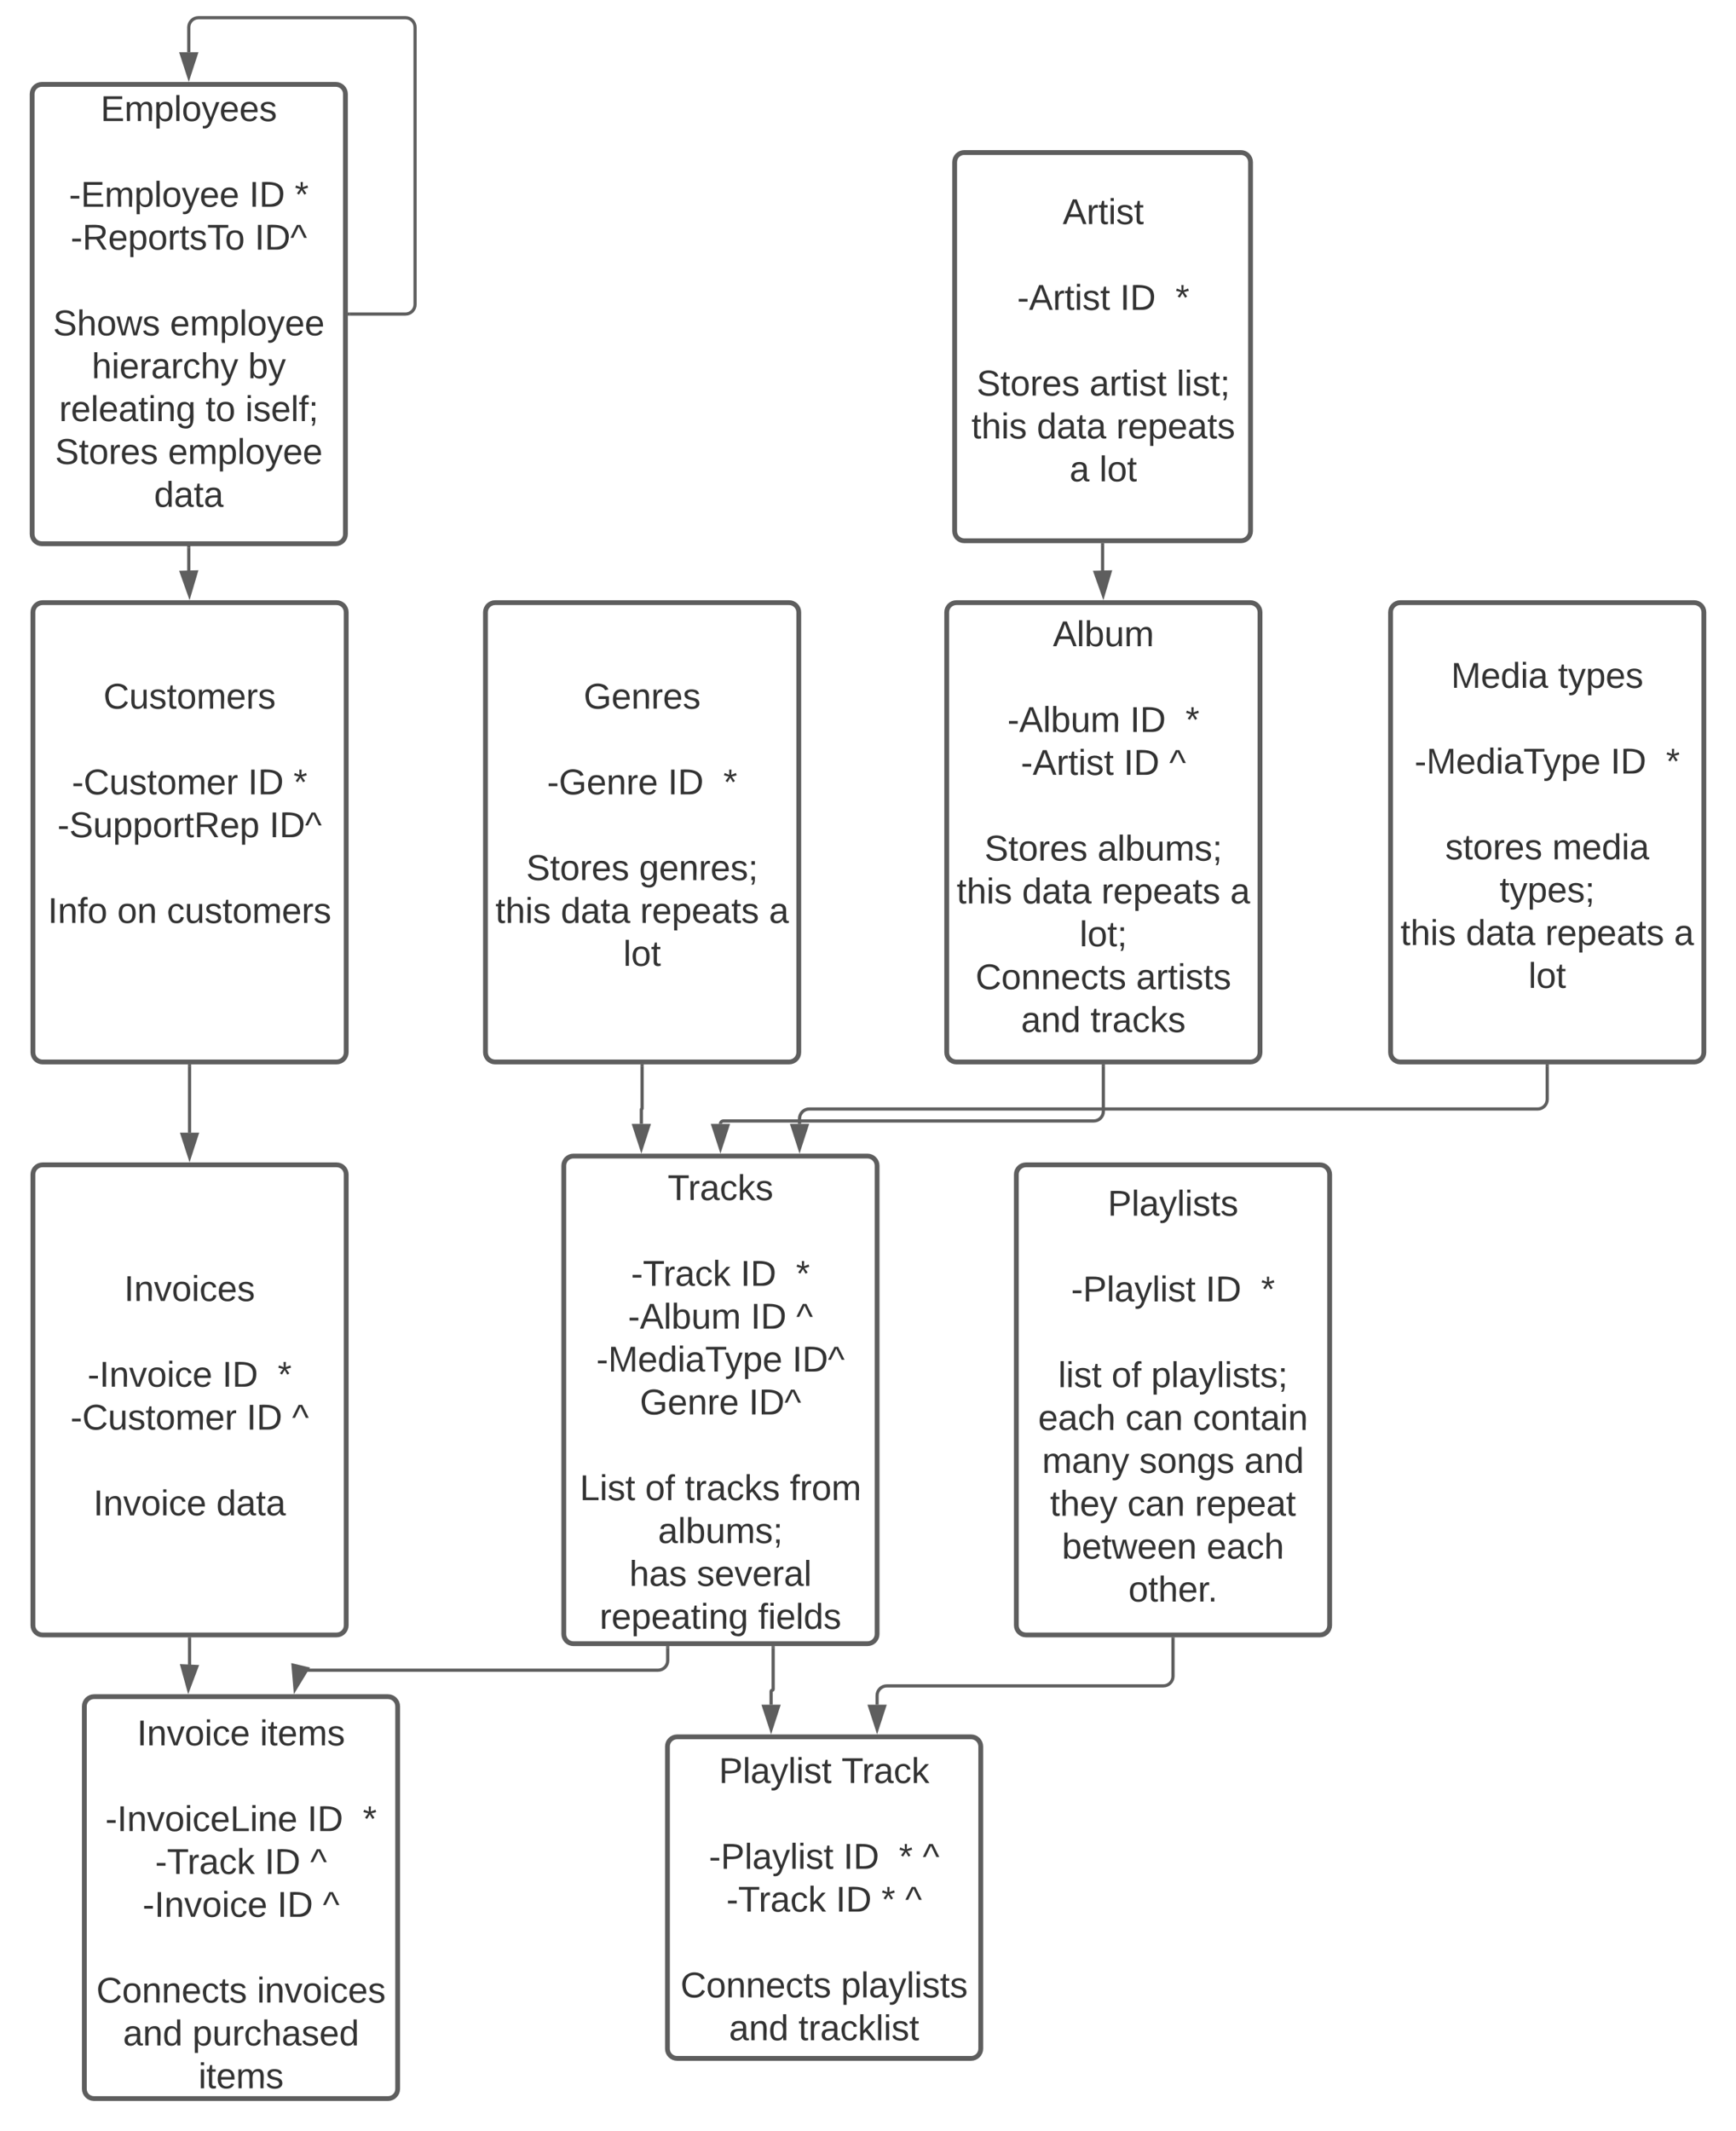 <svg xmlns="http://www.w3.org/2000/svg" xmlns:xlink="http://www.w3.org/1999/xlink" xmlns:lucid="lucid" width="1080.48" height="1325.37"><g transform="translate(-280 -5.132)" lucid:page-tab-id="0_0"><path d="M0 0h1870.87v1322.83H0z" fill="#fff"/><path d="M874.17 106c0-3.3 2.68-6 6-6h172.16c3.32 0 6 2.7 6 6v229.5c0 3.3-2.68 6-6 6H880.17c-3.32 0-6-2.7-6-6z" stroke="#5e5e5e" stroke-width="3" fill="#fff"/><use xlink:href="#a" transform="matrix(1,0,0,1,879.167,105) translate(62.253 39.528)"/><use xlink:href="#b" transform="matrix(1,0,0,1,879.167,105) translate(87.5 66.194)"/><use xlink:href="#c" transform="matrix(1,0,0,1,879.167,105) translate(33.92 92.861)"/><use xlink:href="#d" transform="matrix(1,0,0,1,879.167,105) translate(97.932 92.861)"/><use xlink:href="#e" transform="matrix(1,0,0,1,879.167,105) translate(132.438 92.861)"/><use xlink:href="#b" transform="matrix(1,0,0,1,879.167,105) translate(87.5 119.528)"/><use xlink:href="#f" transform="matrix(1,0,0,1,879.167,105) translate(8.642 146.194)"/><use xlink:href="#g" transform="matrix(1,0,0,1,879.167,105) translate(78.951 146.194)"/><use xlink:href="#h" transform="matrix(1,0,0,1,879.167,105) translate(133.148 146.194)"/><use xlink:href="#i" transform="matrix(1,0,0,1,879.167,105) translate(5.463 172.861)"/><use xlink:href="#j" transform="matrix(1,0,0,1,879.167,105) translate(46.142 172.861)"/><use xlink:href="#k" transform="matrix(1,0,0,1,879.167,105) translate(95.525 172.861)"/><use xlink:href="#l" transform="matrix(1,0,0,1,879.167,105) translate(66.543 199.528)"/><use xlink:href="#m" transform="matrix(1,0,0,1,879.167,105) translate(85.062 199.528)"/><path d="M869.23 386c0-3.3 2.7-6 6-6h183c3.32 0 6 2.7 6 6v273.7c0 3.32-2.68 6-6 6h-183c-3.3 0-6-2.68-6-6z" stroke="#5e5e5e" stroke-width="3" fill="#fff"/><use xlink:href="#n" transform="matrix(1,0,0,1,874.232,385) translate(61.08 22.09)"/><use xlink:href="#b" transform="matrix(1,0,0,1,874.232,385) translate(92.5 48.757)"/><use xlink:href="#o" transform="matrix(1,0,0,1,874.232,385) translate(32.747 75.424)"/><use xlink:href="#d" transform="matrix(1,0,0,1,874.232,385) translate(109.105 75.424)"/><use xlink:href="#e" transform="matrix(1,0,0,1,874.232,385) translate(143.611 75.424)"/><use xlink:href="#c" transform="matrix(1,0,0,1,874.232,385) translate(41.142 102.09)"/><use xlink:href="#p" transform="matrix(1,0,0,1,874.232,385) translate(105.154 102.09)"/><use xlink:href="#q" transform="matrix(1,0,0,1,874.232,385) translate(133.488 102.09)"/><use xlink:href="#b" transform="matrix(1,0,0,1,874.232,385) translate(92.5 128.757)"/><use xlink:href="#f" transform="matrix(1,0,0,1,874.232,385) translate(18.519 155.424)"/><use xlink:href="#r" transform="matrix(1,0,0,1,874.232,385) translate(88.827 155.424)"/><use xlink:href="#i" transform="matrix(1,0,0,1,874.232,385) translate(1.204 182.09)"/><use xlink:href="#j" transform="matrix(1,0,0,1,874.232,385) translate(41.883 182.09)"/><use xlink:href="#s" transform="matrix(1,0,0,1,874.232,385) translate(91.265 182.09)"/><use xlink:href="#t" transform="matrix(1,0,0,1,874.232,385) translate(171.451 182.09)"/><use xlink:href="#u" transform="matrix(1,0,0,1,874.232,385) translate(77.716 208.757)"/><use xlink:href="#v" transform="matrix(1,0,0,1,874.232,385) translate(12.963 235.424)"/><use xlink:href="#w" transform="matrix(1,0,0,1,874.232,385) translate(112.901 235.424)"/><use xlink:href="#x" transform="matrix(1,0,0,1,874.232,385) translate(41.296 262.09)"/><use xlink:href="#y" transform="matrix(1,0,0,1,874.232,385) translate(84.506 262.09)"/><path d="M966.25 344v16.48" stroke="#5e5e5e" stroke-width="2" fill="none"/><path d="M967.25 344.03h-2V343h2" fill="#5e5e5e"/><path d="M966.65 375.27l-5.02-14.14 9.27-.25z" stroke="#5e5e5e" stroke-width="2" fill="#5e5e5e"/><path d="M630.9 730.23c0-3.32 2.7-6 6-6h183c3.3 0 6 2.68 6 6v291.33c0 3.3-2.7 6-6 6h-183c-3.3 0-6-2.7-6-6z" stroke="#5e5e5e" stroke-width="3" fill="#fff"/><use xlink:href="#z" transform="matrix(1,0,0,1,635.899,729.227) translate(59.63 22.372)"/><use xlink:href="#b" transform="matrix(1,0,0,1,635.899,729.227) translate(92.5 49.038)"/><use xlink:href="#A" transform="matrix(1,0,0,1,635.899,729.227) translate(36.852 75.705)"/><use xlink:href="#d" transform="matrix(1,0,0,1,635.899,729.227) translate(105 75.705)"/><use xlink:href="#e" transform="matrix(1,0,0,1,635.899,729.227) translate(139.506 75.705)"/><use xlink:href="#o" transform="matrix(1,0,0,1,635.899,729.227) translate(34.969 102.372)"/><use xlink:href="#p" transform="matrix(1,0,0,1,635.899,729.227) translate(111.327 102.372)"/><use xlink:href="#q" transform="matrix(1,0,0,1,635.899,729.227) translate(139.66 102.372)"/><use xlink:href="#B" transform="matrix(1,0,0,1,635.899,729.227) translate(15.247 129.038)"/><use xlink:href="#C" transform="matrix(1,0,0,1,635.899,729.227) translate(137.222 129.038)"/><use xlink:href="#D" transform="matrix(1,0,0,1,635.899,729.227) translate(42.315 155.705)"/><use xlink:href="#C" transform="matrix(1,0,0,1,635.899,729.227) translate(110.154 155.705)"/><use xlink:href="#b" transform="matrix(1,0,0,1,635.899,729.227) translate(92.5 182.372)"/><use xlink:href="#E" transform="matrix(1,0,0,1,635.899,729.227) translate(4.969 209.038)"/><use xlink:href="#F" transform="matrix(1,0,0,1,635.899,729.227) translate(45.648 209.038)"/><use xlink:href="#G" transform="matrix(1,0,0,1,635.899,729.227) translate(70.34 209.038)"/><use xlink:href="#H" transform="matrix(1,0,0,1,635.899,729.227) translate(135.71 209.038)"/><use xlink:href="#r" transform="matrix(1,0,0,1,635.899,729.227) translate(53.673 235.705)"/><use xlink:href="#I" transform="matrix(1,0,0,1,635.899,729.227) translate(35.772 262.372)"/><use xlink:href="#J" transform="matrix(1,0,0,1,635.899,729.227) translate(77.747 262.372)"/><use xlink:href="#K" transform="matrix(1,0,0,1,635.899,729.227) translate(17.315 289.038)"/><use xlink:href="#L" transform="matrix(1,0,0,1,635.899,729.227) translate(115.957 289.038)"/><path d="M1145.48 386c0-3.3 2.7-6 6-6h183c3.32 0 6 2.7 6 6v273.7c0 3.32-2.68 6-6 6h-183c-3.3 0-6-2.68-6-6z" stroke="#5e5e5e" stroke-width="3" fill="#fff"/><g><use xlink:href="#M" transform="matrix(1,0,0,1,1150.482,385) translate(32.685 47.965)"/><use xlink:href="#N" transform="matrix(1,0,0,1,1150.482,385) translate(99.228 47.965)"/><use xlink:href="#b" transform="matrix(1,0,0,1,1150.482,385) translate(92.5 74.632)"/><use xlink:href="#B" transform="matrix(1,0,0,1,1150.482,385) translate(9.938 101.299)"/><use xlink:href="#d" transform="matrix(1,0,0,1,1150.482,385) translate(131.914 101.299)"/><use xlink:href="#e" transform="matrix(1,0,0,1,1150.482,385) translate(166.42 101.299)"/><use xlink:href="#b" transform="matrix(1,0,0,1,1150.482,385) translate(92.5 127.965)"/><use xlink:href="#O" transform="matrix(1,0,0,1,1150.482,385) translate(29.012 154.632)"/><use xlink:href="#P" transform="matrix(1,0,0,1,1150.482,385) translate(95.617 154.632)"/><use xlink:href="#Q" transform="matrix(1,0,0,1,1150.482,385) translate(62.87 181.299)"/><use xlink:href="#i" transform="matrix(1,0,0,1,1150.482,385) translate(1.204 207.965)"/><use xlink:href="#j" transform="matrix(1,0,0,1,1150.482,385) translate(41.883 207.965)"/><use xlink:href="#s" transform="matrix(1,0,0,1,1150.482,385) translate(91.265 207.965)"/><use xlink:href="#t" transform="matrix(1,0,0,1,1150.482,385) translate(171.451 207.965)"/><use xlink:href="#m" transform="matrix(1,0,0,1,1150.482,385) translate(80.802 234.632)"/></g><path d="M1242.98 668.2v20.76c0 3.32-2.68 6-6 6H783.63c-3.3 0-6 2.7-6 6v3.26" stroke="#5e5e5e" stroke-width="2" fill="none"/><path d="M1243.98 668.23h-2v-1.03h2" fill="#5e5e5e"/><path d="M777.63 719.5L773 705.2h9.27z" stroke="#5e5e5e" stroke-width="2" fill="#5e5e5e"/><path d="M966.73 668.2v28.2c0 3.3-2.68 6-6 6h-230.5c-1 0-1.83.82-1.83 1.82" stroke="#5e5e5e" stroke-width="2" fill="none"/><path d="M967.73 668.23h-2v-1.03h2" fill="#5e5e5e"/><path d="M728.4 719.5l-4.64-14.28h9.27z" stroke="#5e5e5e" stroke-width="2" fill="#5e5e5e"/><path d="M582.15 386c0-3.3 2.7-6 6-6h183c3.3 0 6 2.7 6 6v273.7c0 3.32-2.7 6-6 6h-183c-3.3 0-6-2.68-6-6z" stroke="#5e5e5e" stroke-width="3" fill="#fff"/><g><use xlink:href="#R" transform="matrix(1,0,0,1,587.149,385) translate(56.111 60.903)"/><use xlink:href="#b" transform="matrix(1,0,0,1,587.149,385) translate(92.5 87.569)"/><use xlink:href="#S" transform="matrix(1,0,0,1,587.149,385) translate(33.333 114.236)"/><use xlink:href="#d" transform="matrix(1,0,0,1,587.149,385) translate(108.519 114.236)"/><use xlink:href="#e" transform="matrix(1,0,0,1,587.149,385) translate(143.025 114.236)"/><use xlink:href="#b" transform="matrix(1,0,0,1,587.149,385) translate(92.5 140.903)"/><use xlink:href="#f" transform="matrix(1,0,0,1,587.149,385) translate(20.34 167.569)"/><use xlink:href="#T" transform="matrix(1,0,0,1,587.149,385) translate(90.648 167.569)"/><use xlink:href="#i" transform="matrix(1,0,0,1,587.149,385) translate(1.204 194.236)"/><use xlink:href="#j" transform="matrix(1,0,0,1,587.149,385) translate(41.883 194.236)"/><use xlink:href="#s" transform="matrix(1,0,0,1,587.149,385) translate(91.265 194.236)"/><use xlink:href="#t" transform="matrix(1,0,0,1,587.149,385) translate(171.451 194.236)"/><use xlink:href="#m" transform="matrix(1,0,0,1,587.149,385) translate(80.802 220.903)"/></g><path d="M679.65 668.2v26.52c0 .14-.1.24-.24.24-.13 0-.23.1-.23.25v9.02" stroke="#5e5e5e" stroke-width="2" fill="none"/><path d="M680.65 668.23h-2v-1.03h2" fill="#5e5e5e"/><path d="M679.17 719.5l-4.64-14.28h9.27z" stroke="#5e5e5e" stroke-width="2" fill="#5e5e5e"/><path d="M695.42 1091.5c0-3.3 2.68-6 6-6h183c3.3 0 6 2.7 6 6v188c0 3.3-2.7 6-6 6h-183c-3.32 0-6-2.7-6-6z" stroke="#5e5e5e" stroke-width="3" fill="#fff"/><g><use xlink:href="#U" transform="matrix(1,0,0,1,700.417,1090.5) translate(27.006 23.715)"/><use xlink:href="#V" transform="matrix(1,0,0,1,700.417,1090.5) translate(103.364 23.715)"/><use xlink:href="#b" transform="matrix(1,0,0,1,700.417,1090.5) translate(92.5 50.382)"/><use xlink:href="#W" transform="matrix(1,0,0,1,700.417,1090.5) translate(20.802 77.049)"/><use xlink:href="#d" transform="matrix(1,0,0,1,700.417,1090.5) translate(104.506 77.049)"/><use xlink:href="#X" transform="matrix(1,0,0,1,700.417,1090.5) translate(139.012 77.049)"/><use xlink:href="#q" transform="matrix(1,0,0,1,700.417,1090.5) translate(153.827 77.049)"/><use xlink:href="#A" transform="matrix(1,0,0,1,700.417,1090.5) translate(31.667 103.715)"/><use xlink:href="#p" transform="matrix(1,0,0,1,700.417,1090.5) translate(99.815 103.715)"/><use xlink:href="#X" transform="matrix(1,0,0,1,700.417,1090.5) translate(128.148 103.715)"/><use xlink:href="#q" transform="matrix(1,0,0,1,700.417,1090.5) translate(142.963 103.715)"/><use xlink:href="#b" transform="matrix(1,0,0,1,700.417,1090.5) translate(92.5 130.382)"/><use xlink:href="#v" transform="matrix(1,0,0,1,700.417,1090.5) translate(3.117 157.049)"/><use xlink:href="#Y" transform="matrix(1,0,0,1,700.417,1090.5) translate(103.056 157.049)"/><use xlink:href="#x" transform="matrix(1,0,0,1,700.417,1090.5) translate(33.333 183.715)"/><use xlink:href="#Z" transform="matrix(1,0,0,1,700.417,1090.5) translate(76.543 183.715)"/></g><path d="M761.22 1030.06v25.82c0 .36-.3.65-.65.65-.35 0-.64.3-.64.65v8.32" stroke="#5e5e5e" stroke-width="2" fill="none"/><path d="M762.22 1030.1h-2v-1.04h2" fill="#5e5e5e"/><path d="M759.93 1080.76l-4.64-14.26h9.26z" stroke="#5e5e5e" stroke-width="2" fill="#5e5e5e"/><path d="M912.57 735.7c0-3.33 2.68-6 6-6h183c3.3 0 6 2.67 6 6v280.4c0 3.3-2.7 6-6 6h-183c-3.32 0-6-2.7-6-6z" stroke="#5e5e5e" stroke-width="3" fill="#fff"/><g><use xlink:href="#aa" transform="matrix(1,0,0,1,917.565,734.685) translate(51.852 26.622)"/><use xlink:href="#b" transform="matrix(1,0,0,1,917.565,734.685) translate(92.5 53.288)"/><use xlink:href="#W" transform="matrix(1,0,0,1,917.565,734.685) translate(29.074 79.955)"/><use xlink:href="#d" transform="matrix(1,0,0,1,917.565,734.685) translate(112.778 79.955)"/><use xlink:href="#e" transform="matrix(1,0,0,1,917.565,734.685) translate(147.284 79.955)"/><use xlink:href="#b" transform="matrix(1,0,0,1,917.565,734.685) translate(92.5 106.622)"/><use xlink:href="#ab" transform="matrix(1,0,0,1,917.565,734.685) translate(21.049 133.288)"/><use xlink:href="#F" transform="matrix(1,0,0,1,917.565,734.685) translate(54.259 133.288)"/><use xlink:href="#ac" transform="matrix(1,0,0,1,917.565,734.685) translate(78.951 133.288)"/><use xlink:href="#ad" transform="matrix(1,0,0,1,917.565,734.685) translate(8.58 159.955)"/><use xlink:href="#ae" transform="matrix(1,0,0,1,917.565,734.685) translate(62.901 159.955)"/><use xlink:href="#af" transform="matrix(1,0,0,1,917.565,734.685) translate(104.877 159.955)"/><use xlink:href="#ag" transform="matrix(1,0,0,1,917.565,734.685) translate(11.049 186.622)"/><use xlink:href="#ah" transform="matrix(1,0,0,1,917.565,734.685) translate(71.481 186.622)"/><use xlink:href="#ai" transform="matrix(1,0,0,1,917.565,734.685) translate(136.914 186.622)"/><use xlink:href="#aj" transform="matrix(1,0,0,1,917.565,734.685) translate(15.988 213.288)"/><use xlink:href="#ae" transform="matrix(1,0,0,1,917.565,734.685) translate(64.136 213.288)"/><use xlink:href="#ak" transform="matrix(1,0,0,1,917.565,734.685) translate(106.111 213.288)"/><use xlink:href="#al" transform="matrix(1,0,0,1,917.565,734.685) translate(23.395 239.955)"/><use xlink:href="#am" transform="matrix(1,0,0,1,917.565,734.685) translate(113.457 239.955)"/><use xlink:href="#an" transform="matrix(1,0,0,1,917.565,734.685) translate(64.753 266.622)"/></g><path d="M1010.07 1024.6v23.2c0 3.3-2.7 6-6 6H831.9c-3.3 0-6 2.7-6 6v5.7" stroke="#5e5e5e" stroke-width="2" fill="none"/><path d="M1011.07 1024.63h-2v-1.03h2" fill="#5e5e5e"/><path d="M825.9 1080.76l-4.63-14.26h9.27z" stroke="#5e5e5e" stroke-width="2" fill="#5e5e5e"/><path d="M332.5 1066.5c0-3.3 2.7-6 6-6h183c3.3 0 6 2.7 6 6v238c0 3.3-2.7 6-6 6h-183c-3.3 0-6-2.7-6-6z" stroke="#5e5e5e" stroke-width="3" fill="#fff"/><g><use xlink:href="#ao" transform="matrix(1,0,0,1,337.5,1065.5) translate(27.778 25.278)"/><use xlink:href="#ap" transform="matrix(1,0,0,1,337.5,1065.5) translate(104.259 25.278)"/><use xlink:href="#b" transform="matrix(1,0,0,1,337.5,1065.5) translate(92.5 51.944)"/><use xlink:href="#aq" transform="matrix(1,0,0,1,337.5,1065.5) translate(8.056 78.611)"/><use xlink:href="#d" transform="matrix(1,0,0,1,337.5,1065.5) translate(133.796 78.611)"/><use xlink:href="#e" transform="matrix(1,0,0,1,337.5,1065.5) translate(168.302 78.611)"/><use xlink:href="#A" transform="matrix(1,0,0,1,337.5,1065.5) translate(39.074 105.278)"/><use xlink:href="#p" transform="matrix(1,0,0,1,337.5,1065.5) translate(107.222 105.278)"/><use xlink:href="#q" transform="matrix(1,0,0,1,337.5,1065.5) translate(135.556 105.278)"/><use xlink:href="#ar" transform="matrix(1,0,0,1,337.5,1065.5) translate(31.235 131.944)"/><use xlink:href="#p" transform="matrix(1,0,0,1,337.5,1065.5) translate(115.062 131.944)"/><use xlink:href="#q" transform="matrix(1,0,0,1,337.5,1065.5) translate(143.395 131.944)"/><use xlink:href="#b" transform="matrix(1,0,0,1,337.5,1065.5) translate(92.5 158.611)"/><use xlink:href="#v" transform="matrix(1,0,0,1,337.5,1065.5) translate(2.469 185.278)"/><use xlink:href="#as" transform="matrix(1,0,0,1,337.5,1065.5) translate(102.407 185.278)"/><use xlink:href="#x" transform="matrix(1,0,0,1,337.5,1065.5) translate(19.074 211.944)"/><use xlink:href="#at" transform="matrix(1,0,0,1,337.5,1065.5) translate(62.284 211.944)"/><use xlink:href="#au" transform="matrix(1,0,0,1,337.5,1065.5) translate(66.019 238.611)"/></g><path d="M695.58 1030.06v7.97c0 3.3-2.7 6-6 6H466.42" stroke="#5e5e5e" stroke-width="2" fill="none"/><path d="M696.58 1030.1h-2v-1.04h2" fill="#5e5e5e"/><path d="M463.63 1055.85l-1.23-14.95 9.02 2.13z" stroke="#5e5e5e" stroke-width="2" fill="#5e5e5e"/><path d="M300.48 735.7c0-3.33 2.7-6 6-6h183c3.32 0 6 2.67 6 6v280.4c0 3.3-2.68 6-6 6h-183c-3.3 0-6-2.7-6-6z" stroke="#5e5e5e" stroke-width="3" fill="#fff"/><g><use xlink:href="#av" transform="matrix(1,0,0,1,305.482,734.685) translate(51.79 79.684)"/><use xlink:href="#b" transform="matrix(1,0,0,1,305.482,734.685) translate(92.5 106.351)"/><use xlink:href="#ar" transform="matrix(1,0,0,1,305.482,734.685) translate(29.012 133.017)"/><use xlink:href="#d" transform="matrix(1,0,0,1,305.482,734.685) translate(112.84 133.017)"/><use xlink:href="#e" transform="matrix(1,0,0,1,305.482,734.685) translate(147.346 133.017)"/><use xlink:href="#aw" transform="matrix(1,0,0,1,305.482,734.685) translate(18.333 159.684)"/><use xlink:href="#p" transform="matrix(1,0,0,1,305.482,734.685) translate(127.963 159.684)"/><use xlink:href="#q" transform="matrix(1,0,0,1,305.482,734.685) translate(156.296 159.684)"/><use xlink:href="#b" transform="matrix(1,0,0,1,305.482,734.685) translate(92.5 186.351)"/><use xlink:href="#ao" transform="matrix(1,0,0,1,305.482,734.685) translate(32.654 213.017)"/><use xlink:href="#ax" transform="matrix(1,0,0,1,305.482,734.685) translate(109.136 213.017)"/></g><path d="M397.98 1024.6v16.67s0 .03-.03.03h-.04" stroke="#5e5e5e" stroke-width="2" fill="none"/><path d="M398.98 1024.63h-2v-1.03h2" fill="#5e5e5e"/><path d="M397.26 1055.77l-4-14.46 9.27.43z" stroke="#5e5e5e" stroke-width="2" fill="#5e5e5e"/><path d="M300.48 386c0-3.3 2.7-6 6-6h183c3.32 0 6 2.7 6 6v273.7c0 3.32-2.68 6-6 6h-183c-3.3 0-6-2.68-6-6z" stroke="#5e5e5e" stroke-width="3" fill="#fff"/><g><use xlink:href="#ay" transform="matrix(1,0,0,1,305.482,385) translate(38.889 60.903)"/><use xlink:href="#b" transform="matrix(1,0,0,1,305.482,385) translate(92.5 87.569)"/><use xlink:href="#aw" transform="matrix(1,0,0,1,305.482,385) translate(19.198 114.236)"/><use xlink:href="#p" transform="matrix(1,0,0,1,305.482,385) translate(128.827 114.236)"/><use xlink:href="#e" transform="matrix(1,0,0,1,305.482,385) translate(157.16 114.236)"/><use xlink:href="#az" transform="matrix(1,0,0,1,305.482,385) translate(10.278 140.903)"/><use xlink:href="#C" transform="matrix(1,0,0,1,305.482,385) translate(142.191 140.903)"/><use xlink:href="#b" transform="matrix(1,0,0,1,305.482,385) translate(92.5 167.569)"/><use xlink:href="#aA" transform="matrix(1,0,0,1,305.482,385) translate(4.29 194.236)"/><use xlink:href="#aB" transform="matrix(1,0,0,1,305.482,385) translate(47.5 194.236)"/><use xlink:href="#aC" transform="matrix(1,0,0,1,305.482,385) translate(78.364 194.236)"/><use xlink:href="#aD" transform="matrix(1,0,0,1,305.482,385) translate(92.5 220.903)"/></g><path d="M397.98 668.2v41.48" stroke="#5e5e5e" stroke-width="2" fill="none"/><path d="M398.98 668.23h-2v-1.03h2" fill="#5e5e5e"/><path d="M397.98 724.95l-4.63-14.27h9.27z" stroke="#5e5e5e" stroke-width="2" fill="#5e5e5e"/><path d="M300 63.63c0-3.3 2.7-6 6-6h183c3.3 0 6 2.7 6 6v273.7c0 3.32-2.7 6-6 6H306c-3.3 0-6-2.68-6-6z" stroke="#5e5e5e" stroke-width="3" fill="#fff"/><g><use xlink:href="#aE" transform="matrix(1,0,0,1,305,62.632) translate(37.623 17.778)"/><use xlink:href="#b" transform="matrix(1,0,0,1,305,62.632) translate(92.5 44.444)"/><use xlink:href="#aF" transform="matrix(1,0,0,1,305,62.632) translate(17.932 71.111)"/><use xlink:href="#p" transform="matrix(1,0,0,1,305,62.632) translate(130.093 71.111)"/><use xlink:href="#e" transform="matrix(1,0,0,1,305,62.632) translate(158.426 71.111)"/><use xlink:href="#aG" transform="matrix(1,0,0,1,305,62.632) translate(18.951 97.778)"/><use xlink:href="#C" transform="matrix(1,0,0,1,305,62.632) translate(133.519 97.778)"/><use xlink:href="#b" transform="matrix(1,0,0,1,305,62.632) translate(92.5 124.444)"/><use xlink:href="#aH" transform="matrix(1,0,0,1,305,62.632) translate(8.025 151.111)"/><use xlink:href="#aI" transform="matrix(1,0,0,1,305,62.632) translate(80.802 151.111)"/><use xlink:href="#aJ" transform="matrix(1,0,0,1,305,62.632) translate(32.099 177.778)"/><use xlink:href="#aK" transform="matrix(1,0,0,1,305,62.632) translate(129.444 177.778)"/><use xlink:href="#aL" transform="matrix(1,0,0,1,305,62.632) translate(11.79 204.444)"/><use xlink:href="#aM" transform="matrix(1,0,0,1,305,62.632) translate(102.963 204.444)"/><use xlink:href="#aN" transform="matrix(1,0,0,1,305,62.632) translate(127.654 204.444)"/><use xlink:href="#f" transform="matrix(1,0,0,1,305,62.632) translate(9.259 231.111)"/><use xlink:href="#aI" transform="matrix(1,0,0,1,305,62.632) translate(79.568 231.111)"/><use xlink:href="#aO" transform="matrix(1,0,0,1,305,62.632) translate(70.895 257.778)"/><use xlink:href="#aD" transform="matrix(1,0,0,1,305,62.632) translate(92.5 284.444)"/></g><path d="M497.5 200.48h34.83c3.32 0 6-2.68 6-6V22.13c0-3.3-2.68-6-6-6H403.5c-3.3 0-6 2.7-6 6v15.5" stroke="#5e5e5e" stroke-width="2" fill="none"/><path d="M497.53 201.48h-1.03v-2h1.03" fill="#5e5e5e"/><path d="M397.5 52.9l-4.64-14.27h9.28z" stroke="#5e5e5e" stroke-width="2" fill="#5e5e5e"/><path d="M397.5 345.83v14.65" stroke="#5e5e5e" stroke-width="2" fill="none"/><path d="M398.5 345.86h-2v-1.03h2" fill="#5e5e5e"/><path d="M397.9 375.27l-5.02-14.14 9.27-.25z" stroke="#5e5e5e" stroke-width="2" fill="#5e5e5e"/><defs><path fill="#333" d="M205 0l-28-72H64L36 0H1l101-248h38L239 0h-34zm-38-99l-47-123c-12 45-31 82-46 123h93" id="aP"/><path fill="#333" d="M114-163C36-179 61-72 57 0H25l-1-190h30c1 12-1 29 2 39 6-27 23-49 58-41v29" id="aQ"/><path fill="#333" d="M59-47c-2 24 18 29 38 22v24C64 9 27 4 27-40v-127H5v-23h24l9-43h21v43h35v23H59v120" id="aR"/><path fill="#333" d="M24-231v-30h32v30H24zM24 0v-190h32V0H24" id="aS"/><path fill="#333" d="M135-143c-3-34-86-38-87 0 15 53 115 12 119 90S17 21 10-45l28-5c4 36 97 45 98 0-10-56-113-15-118-90-4-57 82-63 122-42 12 7 21 19 24 35" id="aT"/><g id="a"><use transform="matrix(0.062,0,0,0.062,0,0)" xlink:href="#aP"/><use transform="matrix(0.062,0,0,0.062,14.815,0)" xlink:href="#aQ"/><use transform="matrix(0.062,0,0,0.062,22.16,0)" xlink:href="#aR"/><use transform="matrix(0.062,0,0,0.062,28.333,0)" xlink:href="#aS"/><use transform="matrix(0.062,0,0,0.062,33.21,0)" xlink:href="#aT"/><use transform="matrix(0.062,0,0,0.062,44.321,0)" xlink:href="#aR"/></g><path fill="#333" d="M16-82v-28h88v28H16" id="aU"/><g id="c"><use transform="matrix(0.062,0,0,0.062,0,0)" xlink:href="#aU"/><use transform="matrix(0.062,0,0,0.062,7.346,0)" xlink:href="#aP"/><use transform="matrix(0.062,0,0,0.062,22.16,0)" xlink:href="#aQ"/><use transform="matrix(0.062,0,0,0.062,29.506,0)" xlink:href="#aR"/><use transform="matrix(0.062,0,0,0.062,35.679,0)" xlink:href="#aS"/><use transform="matrix(0.062,0,0,0.062,40.556,0)" xlink:href="#aT"/><use transform="matrix(0.062,0,0,0.062,51.667,0)" xlink:href="#aR"/></g><path fill="#333" d="M33 0v-248h34V0H33" id="aV"/><path fill="#333" d="M30-248c118-7 216 8 213 122C240-48 200 0 122 0H30v-248zM63-27c89 8 146-16 146-99s-60-101-146-95v194" id="aW"/><g id="d"><use transform="matrix(0.062,0,0,0.062,0,0)" xlink:href="#aV"/><use transform="matrix(0.062,0,0,0.062,6.173,0)" xlink:href="#aW"/></g><path fill="#333" d="M80-196l47-18 7 23-49 13 32 44-20 13-27-46-27 45-21-12 33-44-49-13 8-23 47 19-2-53h23" id="aX"/><use transform="matrix(0.062,0,0,0.062,0,0)" xlink:href="#aX" id="e"/><path fill="#333" d="M185-189c-5-48-123-54-124 2 14 75 158 14 163 119 3 78-121 87-175 55-17-10-28-26-33-46l33-7c5 56 141 63 141-1 0-78-155-14-162-118-5-82 145-84 179-34 5 7 8 16 11 25" id="aY"/><path fill="#333" d="M100-194c62-1 85 37 85 99 1 63-27 99-86 99S16-35 15-95c0-66 28-99 85-99zM99-20c44 1 53-31 53-75 0-43-8-75-51-75s-53 32-53 75 10 74 51 75" id="aZ"/><path fill="#333" d="M100-194c63 0 86 42 84 106H49c0 40 14 67 53 68 26 1 43-12 49-29l28 8c-11 28-37 45-77 45C44 4 14-33 15-96c1-61 26-98 85-98zm52 81c6-60-76-77-97-28-3 7-6 17-6 28h103" id="ba"/><g id="f"><use transform="matrix(0.062,0,0,0.062,0,0)" xlink:href="#aY"/><use transform="matrix(0.062,0,0,0.062,14.815,0)" xlink:href="#aR"/><use transform="matrix(0.062,0,0,0.062,20.988,0)" xlink:href="#aZ"/><use transform="matrix(0.062,0,0,0.062,33.333,0)" xlink:href="#aQ"/><use transform="matrix(0.062,0,0,0.062,40.679,0)" xlink:href="#ba"/><use transform="matrix(0.062,0,0,0.062,53.025,0)" xlink:href="#aT"/></g><path fill="#333" d="M141-36C126-15 110 5 73 4 37 3 15-17 15-53c-1-64 63-63 125-63 3-35-9-54-41-54-24 1-41 7-42 31l-33-3c5-37 33-52 76-52 45 0 72 20 72 64v82c-1 20 7 32 28 27v20c-31 9-61-2-59-35zM48-53c0 20 12 33 32 33 41-3 63-29 60-74-43 2-92-5-92 41" id="bb"/><g id="g"><use transform="matrix(0.062,0,0,0.062,0,0)" xlink:href="#bb"/><use transform="matrix(0.062,0,0,0.062,12.346,0)" xlink:href="#aQ"/><use transform="matrix(0.062,0,0,0.062,19.691,0)" xlink:href="#aR"/><use transform="matrix(0.062,0,0,0.062,25.864,0)" xlink:href="#aS"/><use transform="matrix(0.062,0,0,0.062,30.741,0)" xlink:href="#aT"/><use transform="matrix(0.062,0,0,0.062,41.852,0)" xlink:href="#aR"/></g><path fill="#333" d="M24 0v-261h32V0H24" id="bc"/><path fill="#333" d="M68-36c1 33-1 63-14 82H32c9-13 17-26 17-46H33v-36h35zM33-154v-36h35v36H33" id="bd"/><g id="h"><use transform="matrix(0.062,0,0,0.062,0,0)" xlink:href="#bc"/><use transform="matrix(0.062,0,0,0.062,4.877,0)" xlink:href="#aS"/><use transform="matrix(0.062,0,0,0.062,9.753,0)" xlink:href="#aT"/><use transform="matrix(0.062,0,0,0.062,20.864,0)" xlink:href="#aR"/><use transform="matrix(0.062,0,0,0.062,27.037,0)" xlink:href="#bd"/></g><path fill="#333" d="M106-169C34-169 62-67 57 0H25v-261h32l-1 103c12-21 28-36 61-36 89 0 53 116 60 194h-32v-121c2-32-8-49-39-48" id="be"/><g id="i"><use transform="matrix(0.062,0,0,0.062,0,0)" xlink:href="#aR"/><use transform="matrix(0.062,0,0,0.062,6.173,0)" xlink:href="#be"/><use transform="matrix(0.062,0,0,0.062,18.519,0)" xlink:href="#aS"/><use transform="matrix(0.062,0,0,0.062,23.395,0)" xlink:href="#aT"/></g><path fill="#333" d="M85-194c31 0 48 13 60 33l-1-100h32l1 261h-30c-2-10 0-23-3-31C134-8 116 4 85 4 32 4 16-35 15-94c0-66 23-100 70-100zm9 24c-40 0-46 34-46 75 0 40 6 74 45 74 42 0 51-32 51-76 0-42-9-74-50-73" id="bf"/><g id="j"><use transform="matrix(0.062,0,0,0.062,0,0)" xlink:href="#bf"/><use transform="matrix(0.062,0,0,0.062,12.346,0)" xlink:href="#bb"/><use transform="matrix(0.062,0,0,0.062,24.691,0)" xlink:href="#aR"/><use transform="matrix(0.062,0,0,0.062,30.864,0)" xlink:href="#bb"/></g><path fill="#333" d="M115-194c55 1 70 41 70 98S169 2 115 4C84 4 66-9 55-30l1 105H24l-1-265h31l2 30c10-21 28-34 59-34zm-8 174c40 0 45-34 45-75s-6-73-45-74c-42 0-51 32-51 76 0 43 10 73 51 73" id="bg"/><g id="k"><use transform="matrix(0.062,0,0,0.062,0,0)" xlink:href="#aQ"/><use transform="matrix(0.062,0,0,0.062,7.346,0)" xlink:href="#ba"/><use transform="matrix(0.062,0,0,0.062,19.691,0)" xlink:href="#bg"/><use transform="matrix(0.062,0,0,0.062,32.037,0)" xlink:href="#ba"/><use transform="matrix(0.062,0,0,0.062,44.383,0)" xlink:href="#bb"/><use transform="matrix(0.062,0,0,0.062,56.728,0)" xlink:href="#aR"/><use transform="matrix(0.062,0,0,0.062,62.901,0)" xlink:href="#aT"/></g><use transform="matrix(0.062,0,0,0.062,0,0)" xlink:href="#bb" id="l"/><g id="m"><use transform="matrix(0.062,0,0,0.062,0,0)" xlink:href="#bc"/><use transform="matrix(0.062,0,0,0.062,4.877,0)" xlink:href="#aZ"/><use transform="matrix(0.062,0,0,0.062,17.222,0)" xlink:href="#aR"/></g><path fill="#333" d="M115-194c53 0 69 39 70 98 0 66-23 100-70 100C84 3 66-7 56-30L54 0H23l1-261h32v101c10-23 28-34 59-34zm-8 174c40 0 45-34 45-75 0-40-5-75-45-74-42 0-51 32-51 76 0 43 10 73 51 73" id="bh"/><path fill="#333" d="M84 4C-5 8 30-112 23-190h32v120c0 31 7 50 39 49 72-2 45-101 50-169h31l1 190h-30c-1-10 1-25-2-33-11 22-28 36-60 37" id="bi"/><path fill="#333" d="M210-169c-67 3-38 105-44 169h-31v-121c0-29-5-50-35-48C34-165 62-65 56 0H25l-1-190h30c1 10-1 24 2 32 10-44 99-50 107 0 11-21 27-35 58-36 85-2 47 119 55 194h-31v-121c0-29-5-49-35-48" id="bj"/><g id="n"><use transform="matrix(0.062,0,0,0.062,0,0)" xlink:href="#aP"/><use transform="matrix(0.062,0,0,0.062,14.815,0)" xlink:href="#bc"/><use transform="matrix(0.062,0,0,0.062,19.691,0)" xlink:href="#bh"/><use transform="matrix(0.062,0,0,0.062,32.037,0)" xlink:href="#bi"/><use transform="matrix(0.062,0,0,0.062,44.383,0)" xlink:href="#bj"/></g><g id="o"><use transform="matrix(0.062,0,0,0.062,0,0)" xlink:href="#aU"/><use transform="matrix(0.062,0,0,0.062,7.346,0)" xlink:href="#aP"/><use transform="matrix(0.062,0,0,0.062,22.16,0)" xlink:href="#bc"/><use transform="matrix(0.062,0,0,0.062,27.037,0)" xlink:href="#bh"/><use transform="matrix(0.062,0,0,0.062,39.383,0)" xlink:href="#bi"/><use transform="matrix(0.062,0,0,0.062,51.728,0)" xlink:href="#bj"/></g><g id="p"><use transform="matrix(0.062,0,0,0.062,0,0)" xlink:href="#aV"/><use transform="matrix(0.062,0,0,0.062,6.173,0)" xlink:href="#aW"/></g><path fill="#333" d="M138-118L84-230 30-118H2l64-130h36l65 130h-29" id="bk"/><use transform="matrix(0.062,0,0,0.062,0,0)" xlink:href="#bk" id="q"/><g id="r"><use transform="matrix(0.062,0,0,0.062,0,0)" xlink:href="#bb"/><use transform="matrix(0.062,0,0,0.062,12.346,0)" xlink:href="#bc"/><use transform="matrix(0.062,0,0,0.062,17.222,0)" xlink:href="#bh"/><use transform="matrix(0.062,0,0,0.062,29.568,0)" xlink:href="#bi"/><use transform="matrix(0.062,0,0,0.062,41.914,0)" xlink:href="#bj"/><use transform="matrix(0.062,0,0,0.062,60.37,0)" xlink:href="#aT"/><use transform="matrix(0.062,0,0,0.062,71.481,0)" xlink:href="#bd"/></g><g id="s"><use transform="matrix(0.062,0,0,0.062,0,0)" xlink:href="#aQ"/><use transform="matrix(0.062,0,0,0.062,7.346,0)" xlink:href="#ba"/><use transform="matrix(0.062,0,0,0.062,19.691,0)" xlink:href="#bg"/><use transform="matrix(0.062,0,0,0.062,32.037,0)" xlink:href="#ba"/><use transform="matrix(0.062,0,0,0.062,44.383,0)" xlink:href="#bb"/><use transform="matrix(0.062,0,0,0.062,56.728,0)" xlink:href="#aR"/><use transform="matrix(0.062,0,0,0.062,62.901,0)" xlink:href="#aT"/></g><use transform="matrix(0.062,0,0,0.062,0,0)" xlink:href="#bb" id="t"/><g id="u"><use transform="matrix(0.062,0,0,0.062,0,0)" xlink:href="#bc"/><use transform="matrix(0.062,0,0,0.062,4.877,0)" xlink:href="#aZ"/><use transform="matrix(0.062,0,0,0.062,17.222,0)" xlink:href="#aR"/><use transform="matrix(0.062,0,0,0.062,23.395,0)" xlink:href="#bd"/></g><path fill="#333" d="M212-179c-10-28-35-45-73-45-59 0-87 40-87 99 0 60 29 101 89 101 43 0 62-24 78-52l27 14C228-24 195 4 139 4 59 4 22-46 18-125c-6-104 99-153 187-111 19 9 31 26 39 46" id="bl"/><path fill="#333" d="M117-194c89-4 53 116 60 194h-32v-121c0-31-8-49-39-48C34-167 62-67 57 0H25l-1-190h30c1 10-1 24 2 32 11-22 29-35 61-36" id="bm"/><path fill="#333" d="M96-169c-40 0-48 33-48 73s9 75 48 75c24 0 41-14 43-38l32 2c-6 37-31 61-74 61-59 0-76-41-82-99-10-93 101-131 147-64 4 7 5 14 7 22l-32 3c-4-21-16-35-41-35" id="bn"/><g id="v"><use transform="matrix(0.062,0,0,0.062,0,0)" xlink:href="#bl"/><use transform="matrix(0.062,0,0,0.062,15.988,0)" xlink:href="#aZ"/><use transform="matrix(0.062,0,0,0.062,28.333,0)" xlink:href="#bm"/><use transform="matrix(0.062,0,0,0.062,40.679,0)" xlink:href="#bm"/><use transform="matrix(0.062,0,0,0.062,53.025,0)" xlink:href="#ba"/><use transform="matrix(0.062,0,0,0.062,65.37,0)" xlink:href="#bn"/><use transform="matrix(0.062,0,0,0.062,76.481,0)" xlink:href="#aR"/><use transform="matrix(0.062,0,0,0.062,82.654,0)" xlink:href="#aT"/></g><g id="w"><use transform="matrix(0.062,0,0,0.062,0,0)" xlink:href="#bb"/><use transform="matrix(0.062,0,0,0.062,12.346,0)" xlink:href="#aQ"/><use transform="matrix(0.062,0,0,0.062,19.691,0)" xlink:href="#aR"/><use transform="matrix(0.062,0,0,0.062,25.864,0)" xlink:href="#aS"/><use transform="matrix(0.062,0,0,0.062,30.741,0)" xlink:href="#aT"/><use transform="matrix(0.062,0,0,0.062,41.852,0)" xlink:href="#aR"/><use transform="matrix(0.062,0,0,0.062,48.025,0)" xlink:href="#aT"/></g><g id="x"><use transform="matrix(0.062,0,0,0.062,0,0)" xlink:href="#bb"/><use transform="matrix(0.062,0,0,0.062,12.346,0)" xlink:href="#bm"/><use transform="matrix(0.062,0,0,0.062,24.691,0)" xlink:href="#bf"/></g><path fill="#333" d="M143 0L79-87 56-68V0H24v-261h32v163l83-92h37l-77 82L181 0h-38" id="bo"/><g id="y"><use transform="matrix(0.062,0,0,0.062,0,0)" xlink:href="#aR"/><use transform="matrix(0.062,0,0,0.062,6.173,0)" xlink:href="#aQ"/><use transform="matrix(0.062,0,0,0.062,13.519,0)" xlink:href="#bb"/><use transform="matrix(0.062,0,0,0.062,25.864,0)" xlink:href="#bn"/><use transform="matrix(0.062,0,0,0.062,36.975,0)" xlink:href="#bo"/><use transform="matrix(0.062,0,0,0.062,48.086,0)" xlink:href="#aT"/></g><path fill="#333" d="M127-220V0H93v-220H8v-28h204v28h-85" id="bp"/><g id="z"><use transform="matrix(0.062,0,0,0.062,0,0)" xlink:href="#bp"/><use transform="matrix(0.062,0,0,0.062,12.716,0)" xlink:href="#aQ"/><use transform="matrix(0.062,0,0,0.062,20.062,0)" xlink:href="#bb"/><use transform="matrix(0.062,0,0,0.062,32.407,0)" xlink:href="#bn"/><use transform="matrix(0.062,0,0,0.062,43.519,0)" xlink:href="#bo"/><use transform="matrix(0.062,0,0,0.062,54.63,0)" xlink:href="#aT"/></g><g id="A"><use transform="matrix(0.062,0,0,0.062,0,0)" xlink:href="#aU"/><use transform="matrix(0.062,0,0,0.062,7.346,0)" xlink:href="#bp"/><use transform="matrix(0.062,0,0,0.062,20.062,0)" xlink:href="#aQ"/><use transform="matrix(0.062,0,0,0.062,27.407,0)" xlink:href="#bb"/><use transform="matrix(0.062,0,0,0.062,39.753,0)" xlink:href="#bn"/><use transform="matrix(0.062,0,0,0.062,50.864,0)" xlink:href="#bo"/></g><path fill="#333" d="M240 0l2-218c-23 76-54 145-80 218h-23L58-218 59 0H30v-248h44l77 211c21-75 51-140 76-211h43V0h-30" id="bq"/><path fill="#333" d="M179-190L93 31C79 59 56 82 12 73V49c39 6 53-20 64-50L1-190h34L92-34l54-156h33" id="br"/><g id="B"><use transform="matrix(0.062,0,0,0.062,0,0)" xlink:href="#aU"/><use transform="matrix(0.062,0,0,0.062,7.346,0)" xlink:href="#bq"/><use transform="matrix(0.062,0,0,0.062,25.802,0)" xlink:href="#ba"/><use transform="matrix(0.062,0,0,0.062,38.148,0)" xlink:href="#bf"/><use transform="matrix(0.062,0,0,0.062,50.494,0)" xlink:href="#aS"/><use transform="matrix(0.062,0,0,0.062,55.37,0)" xlink:href="#bb"/><use transform="matrix(0.062,0,0,0.062,67.716,0)" xlink:href="#bp"/><use transform="matrix(0.062,0,0,0.062,80,0)" xlink:href="#br"/><use transform="matrix(0.062,0,0,0.062,91.111,0)" xlink:href="#bg"/><use transform="matrix(0.062,0,0,0.062,103.457,0)" xlink:href="#ba"/></g><g id="C"><use transform="matrix(0.062,0,0,0.062,0,0)" xlink:href="#aV"/><use transform="matrix(0.062,0,0,0.062,6.173,0)" xlink:href="#aW"/><use transform="matrix(0.062,0,0,0.062,22.16,0)" xlink:href="#bk"/></g><path fill="#333" d="M143 4C61 4 22-44 18-125c-5-107 100-154 193-111 17 8 29 25 37 43l-32 9c-13-25-37-40-76-40-61 0-88 39-88 99 0 61 29 100 91 101 35 0 62-11 79-27v-45h-74v-28h105v86C228-13 192 4 143 4" id="bs"/><g id="D"><use transform="matrix(0.062,0,0,0.062,0,0)" xlink:href="#bs"/><use transform="matrix(0.062,0,0,0.062,17.284,0)" xlink:href="#ba"/><use transform="matrix(0.062,0,0,0.062,29.63,0)" xlink:href="#bm"/><use transform="matrix(0.062,0,0,0.062,41.975,0)" xlink:href="#aQ"/><use transform="matrix(0.062,0,0,0.062,49.321,0)" xlink:href="#ba"/></g><path fill="#333" d="M30 0v-248h33v221h125V0H30" id="bt"/><g id="E"><use transform="matrix(0.062,0,0,0.062,0,0)" xlink:href="#bt"/><use transform="matrix(0.062,0,0,0.062,12.346,0)" xlink:href="#aS"/><use transform="matrix(0.062,0,0,0.062,17.222,0)" xlink:href="#aT"/><use transform="matrix(0.062,0,0,0.062,28.333,0)" xlink:href="#aR"/></g><path fill="#333" d="M101-234c-31-9-42 10-38 44h38v23H63V0H32v-167H5v-23h27c-7-52 17-82 69-68v24" id="bu"/><g id="F"><use transform="matrix(0.062,0,0,0.062,0,0)" xlink:href="#aZ"/><use transform="matrix(0.062,0,0,0.062,12.346,0)" xlink:href="#bu"/></g><g id="G"><use transform="matrix(0.062,0,0,0.062,0,0)" xlink:href="#aR"/><use transform="matrix(0.062,0,0,0.062,6.173,0)" xlink:href="#aQ"/><use transform="matrix(0.062,0,0,0.062,13.519,0)" xlink:href="#bb"/><use transform="matrix(0.062,0,0,0.062,25.864,0)" xlink:href="#bn"/><use transform="matrix(0.062,0,0,0.062,36.975,0)" xlink:href="#bo"/><use transform="matrix(0.062,0,0,0.062,48.086,0)" xlink:href="#aT"/></g><g id="H"><use transform="matrix(0.062,0,0,0.062,0,0)" xlink:href="#bu"/><use transform="matrix(0.062,0,0,0.062,6.173,0)" xlink:href="#aQ"/><use transform="matrix(0.062,0,0,0.062,13.519,0)" xlink:href="#aZ"/><use transform="matrix(0.062,0,0,0.062,25.864,0)" xlink:href="#bj"/></g><g id="I"><use transform="matrix(0.062,0,0,0.062,0,0)" xlink:href="#be"/><use transform="matrix(0.062,0,0,0.062,12.346,0)" xlink:href="#bb"/><use transform="matrix(0.062,0,0,0.062,24.691,0)" xlink:href="#aT"/></g><path fill="#333" d="M108 0H70L1-190h34L89-25l56-165h34" id="bv"/><g id="J"><use transform="matrix(0.062,0,0,0.062,0,0)" xlink:href="#aT"/><use transform="matrix(0.062,0,0,0.062,11.111,0)" xlink:href="#ba"/><use transform="matrix(0.062,0,0,0.062,23.457,0)" xlink:href="#bv"/><use transform="matrix(0.062,0,0,0.062,34.568,0)" xlink:href="#ba"/><use transform="matrix(0.062,0,0,0.062,46.914,0)" xlink:href="#aQ"/><use transform="matrix(0.062,0,0,0.062,54.259,0)" xlink:href="#bb"/><use transform="matrix(0.062,0,0,0.062,66.605,0)" xlink:href="#bc"/></g><path fill="#333" d="M177-190C167-65 218 103 67 71c-23-6-38-20-44-43l32-5c15 47 100 32 89-28v-30C133-14 115 1 83 1 29 1 15-40 15-95c0-56 16-97 71-98 29-1 48 16 59 35 1-10 0-23 2-32h30zM94-22c36 0 50-32 50-73 0-42-14-75-50-75-39 0-46 34-46 75s6 73 46 73" id="bw"/><g id="K"><use transform="matrix(0.062,0,0,0.062,0,0)" xlink:href="#aQ"/><use transform="matrix(0.062,0,0,0.062,7.346,0)" xlink:href="#ba"/><use transform="matrix(0.062,0,0,0.062,19.691,0)" xlink:href="#bg"/><use transform="matrix(0.062,0,0,0.062,32.037,0)" xlink:href="#ba"/><use transform="matrix(0.062,0,0,0.062,44.383,0)" xlink:href="#bb"/><use transform="matrix(0.062,0,0,0.062,56.728,0)" xlink:href="#aR"/><use transform="matrix(0.062,0,0,0.062,62.901,0)" xlink:href="#aS"/><use transform="matrix(0.062,0,0,0.062,67.778,0)" xlink:href="#bm"/><use transform="matrix(0.062,0,0,0.062,80.123,0)" xlink:href="#bw"/></g><g id="L"><use transform="matrix(0.062,0,0,0.062,0,0)" xlink:href="#bu"/><use transform="matrix(0.062,0,0,0.062,6.173,0)" xlink:href="#aS"/><use transform="matrix(0.062,0,0,0.062,11.049,0)" xlink:href="#ba"/><use transform="matrix(0.062,0,0,0.062,23.395,0)" xlink:href="#bc"/><use transform="matrix(0.062,0,0,0.062,28.272,0)" xlink:href="#bf"/><use transform="matrix(0.062,0,0,0.062,40.617,0)" xlink:href="#aT"/></g><g id="M"><use transform="matrix(0.062,0,0,0.062,0,0)" xlink:href="#bq"/><use transform="matrix(0.062,0,0,0.062,18.457,0)" xlink:href="#ba"/><use transform="matrix(0.062,0,0,0.062,30.802,0)" xlink:href="#bf"/><use transform="matrix(0.062,0,0,0.062,43.148,0)" xlink:href="#aS"/><use transform="matrix(0.062,0,0,0.062,48.025,0)" xlink:href="#bb"/></g><g id="N"><use transform="matrix(0.062,0,0,0.062,0,0)" xlink:href="#aR"/><use transform="matrix(0.062,0,0,0.062,6.173,0)" xlink:href="#br"/><use transform="matrix(0.062,0,0,0.062,17.284,0)" xlink:href="#bg"/><use transform="matrix(0.062,0,0,0.062,29.63,0)" xlink:href="#ba"/><use transform="matrix(0.062,0,0,0.062,41.975,0)" xlink:href="#aT"/></g><g id="O"><use transform="matrix(0.062,0,0,0.062,0,0)" xlink:href="#aT"/><use transform="matrix(0.062,0,0,0.062,11.111,0)" xlink:href="#aR"/><use transform="matrix(0.062,0,0,0.062,17.284,0)" xlink:href="#aZ"/><use transform="matrix(0.062,0,0,0.062,29.63,0)" xlink:href="#aQ"/><use transform="matrix(0.062,0,0,0.062,36.975,0)" xlink:href="#ba"/><use transform="matrix(0.062,0,0,0.062,49.321,0)" xlink:href="#aT"/></g><g id="P"><use transform="matrix(0.062,0,0,0.062,0,0)" xlink:href="#bj"/><use transform="matrix(0.062,0,0,0.062,18.457,0)" xlink:href="#ba"/><use transform="matrix(0.062,0,0,0.062,30.802,0)" xlink:href="#bf"/><use transform="matrix(0.062,0,0,0.062,43.148,0)" xlink:href="#aS"/><use transform="matrix(0.062,0,0,0.062,48.025,0)" xlink:href="#bb"/></g><g id="Q"><use transform="matrix(0.062,0,0,0.062,0,0)" xlink:href="#aR"/><use transform="matrix(0.062,0,0,0.062,6.173,0)" xlink:href="#br"/><use transform="matrix(0.062,0,0,0.062,17.284,0)" xlink:href="#bg"/><use transform="matrix(0.062,0,0,0.062,29.63,0)" xlink:href="#ba"/><use transform="matrix(0.062,0,0,0.062,41.975,0)" xlink:href="#aT"/><use transform="matrix(0.062,0,0,0.062,53.086,0)" xlink:href="#bd"/></g><g id="R"><use transform="matrix(0.062,0,0,0.062,0,0)" xlink:href="#bs"/><use transform="matrix(0.062,0,0,0.062,17.284,0)" xlink:href="#ba"/><use transform="matrix(0.062,0,0,0.062,29.63,0)" xlink:href="#bm"/><use transform="matrix(0.062,0,0,0.062,41.975,0)" xlink:href="#aQ"/><use transform="matrix(0.062,0,0,0.062,49.321,0)" xlink:href="#ba"/><use transform="matrix(0.062,0,0,0.062,61.667,0)" xlink:href="#aT"/></g><g id="S"><use transform="matrix(0.062,0,0,0.062,0,0)" xlink:href="#aU"/><use transform="matrix(0.062,0,0,0.062,7.346,0)" xlink:href="#bs"/><use transform="matrix(0.062,0,0,0.062,24.63,0)" xlink:href="#ba"/><use transform="matrix(0.062,0,0,0.062,36.975,0)" xlink:href="#bm"/><use transform="matrix(0.062,0,0,0.062,49.321,0)" xlink:href="#aQ"/><use transform="matrix(0.062,0,0,0.062,56.667,0)" xlink:href="#ba"/></g><g id="T"><use transform="matrix(0.062,0,0,0.062,0,0)" xlink:href="#bw"/><use transform="matrix(0.062,0,0,0.062,12.346,0)" xlink:href="#ba"/><use transform="matrix(0.062,0,0,0.062,24.691,0)" xlink:href="#bm"/><use transform="matrix(0.062,0,0,0.062,37.037,0)" xlink:href="#aQ"/><use transform="matrix(0.062,0,0,0.062,44.383,0)" xlink:href="#ba"/><use transform="matrix(0.062,0,0,0.062,56.728,0)" xlink:href="#aT"/><use transform="matrix(0.062,0,0,0.062,67.84,0)" xlink:href="#bd"/></g><path fill="#333" d="M30-248c87 1 191-15 191 75 0 78-77 80-158 76V0H30v-248zm33 125c57 0 124 11 124-50 0-59-68-47-124-48v98" id="bx"/><g id="U"><use transform="matrix(0.062,0,0,0.062,0,0)" xlink:href="#bx"/><use transform="matrix(0.062,0,0,0.062,14.815,0)" xlink:href="#bc"/><use transform="matrix(0.062,0,0,0.062,19.691,0)" xlink:href="#bb"/><use transform="matrix(0.062,0,0,0.062,32.037,0)" xlink:href="#br"/><use transform="matrix(0.062,0,0,0.062,43.148,0)" xlink:href="#bc"/><use transform="matrix(0.062,0,0,0.062,48.025,0)" xlink:href="#aS"/><use transform="matrix(0.062,0,0,0.062,52.901,0)" xlink:href="#aT"/><use transform="matrix(0.062,0,0,0.062,64.012,0)" xlink:href="#aR"/></g><g id="V"><use transform="matrix(0.062,0,0,0.062,0,0)" xlink:href="#bp"/><use transform="matrix(0.062,0,0,0.062,12.716,0)" xlink:href="#aQ"/><use transform="matrix(0.062,0,0,0.062,20.062,0)" xlink:href="#bb"/><use transform="matrix(0.062,0,0,0.062,32.407,0)" xlink:href="#bn"/><use transform="matrix(0.062,0,0,0.062,43.519,0)" xlink:href="#bo"/></g><g id="W"><use transform="matrix(0.062,0,0,0.062,0,0)" xlink:href="#aU"/><use transform="matrix(0.062,0,0,0.062,7.346,0)" xlink:href="#bx"/><use transform="matrix(0.062,0,0,0.062,22.16,0)" xlink:href="#bc"/><use transform="matrix(0.062,0,0,0.062,27.037,0)" xlink:href="#bb"/><use transform="matrix(0.062,0,0,0.062,39.383,0)" xlink:href="#br"/><use transform="matrix(0.062,0,0,0.062,50.494,0)" xlink:href="#bc"/><use transform="matrix(0.062,0,0,0.062,55.37,0)" xlink:href="#aS"/><use transform="matrix(0.062,0,0,0.062,60.247,0)" xlink:href="#aT"/><use transform="matrix(0.062,0,0,0.062,71.358,0)" xlink:href="#aR"/></g><use transform="matrix(0.062,0,0,0.062,0,0)" xlink:href="#aX" id="X"/><g id="Y"><use transform="matrix(0.062,0,0,0.062,0,0)" xlink:href="#bg"/><use transform="matrix(0.062,0,0,0.062,12.346,0)" xlink:href="#bc"/><use transform="matrix(0.062,0,0,0.062,17.222,0)" xlink:href="#bb"/><use transform="matrix(0.062,0,0,0.062,29.568,0)" xlink:href="#br"/><use transform="matrix(0.062,0,0,0.062,40.679,0)" xlink:href="#bc"/><use transform="matrix(0.062,0,0,0.062,45.556,0)" xlink:href="#aS"/><use transform="matrix(0.062,0,0,0.062,50.432,0)" xlink:href="#aT"/><use transform="matrix(0.062,0,0,0.062,61.543,0)" xlink:href="#aR"/><use transform="matrix(0.062,0,0,0.062,67.716,0)" xlink:href="#aT"/></g><g id="Z"><use transform="matrix(0.062,0,0,0.062,0,0)" xlink:href="#aR"/><use transform="matrix(0.062,0,0,0.062,6.173,0)" xlink:href="#aQ"/><use transform="matrix(0.062,0,0,0.062,13.519,0)" xlink:href="#bb"/><use transform="matrix(0.062,0,0,0.062,25.864,0)" xlink:href="#bn"/><use transform="matrix(0.062,0,0,0.062,36.975,0)" xlink:href="#bo"/><use transform="matrix(0.062,0,0,0.062,48.086,0)" xlink:href="#bc"/><use transform="matrix(0.062,0,0,0.062,52.963,0)" xlink:href="#aS"/><use transform="matrix(0.062,0,0,0.062,57.84,0)" xlink:href="#aT"/><use transform="matrix(0.062,0,0,0.062,68.951,0)" xlink:href="#aR"/></g><g id="aa"><use transform="matrix(0.062,0,0,0.062,0,0)" xlink:href="#bx"/><use transform="matrix(0.062,0,0,0.062,14.815,0)" xlink:href="#bc"/><use transform="matrix(0.062,0,0,0.062,19.691,0)" xlink:href="#bb"/><use transform="matrix(0.062,0,0,0.062,32.037,0)" xlink:href="#br"/><use transform="matrix(0.062,0,0,0.062,43.148,0)" xlink:href="#bc"/><use transform="matrix(0.062,0,0,0.062,48.025,0)" xlink:href="#aS"/><use transform="matrix(0.062,0,0,0.062,52.901,0)" xlink:href="#aT"/><use transform="matrix(0.062,0,0,0.062,64.012,0)" xlink:href="#aR"/><use transform="matrix(0.062,0,0,0.062,70.185,0)" xlink:href="#aT"/></g><g id="ab"><use transform="matrix(0.062,0,0,0.062,0,0)" xlink:href="#bc"/><use transform="matrix(0.062,0,0,0.062,4.877,0)" xlink:href="#aS"/><use transform="matrix(0.062,0,0,0.062,9.753,0)" xlink:href="#aT"/><use transform="matrix(0.062,0,0,0.062,20.864,0)" xlink:href="#aR"/></g><g id="ac"><use transform="matrix(0.062,0,0,0.062,0,0)" xlink:href="#bg"/><use transform="matrix(0.062,0,0,0.062,12.346,0)" xlink:href="#bc"/><use transform="matrix(0.062,0,0,0.062,17.222,0)" xlink:href="#bb"/><use transform="matrix(0.062,0,0,0.062,29.568,0)" xlink:href="#br"/><use transform="matrix(0.062,0,0,0.062,40.679,0)" xlink:href="#bc"/><use transform="matrix(0.062,0,0,0.062,45.556,0)" xlink:href="#aS"/><use transform="matrix(0.062,0,0,0.062,50.432,0)" xlink:href="#aT"/><use transform="matrix(0.062,0,0,0.062,61.543,0)" xlink:href="#aR"/><use transform="matrix(0.062,0,0,0.062,67.716,0)" xlink:href="#aT"/><use transform="matrix(0.062,0,0,0.062,78.827,0)" xlink:href="#bd"/></g><g id="ad"><use transform="matrix(0.062,0,0,0.062,0,0)" xlink:href="#ba"/><use transform="matrix(0.062,0,0,0.062,12.346,0)" xlink:href="#bb"/><use transform="matrix(0.062,0,0,0.062,24.691,0)" xlink:href="#bn"/><use transform="matrix(0.062,0,0,0.062,35.802,0)" xlink:href="#be"/></g><g id="ae"><use transform="matrix(0.062,0,0,0.062,0,0)" xlink:href="#bn"/><use transform="matrix(0.062,0,0,0.062,11.111,0)" xlink:href="#bb"/><use transform="matrix(0.062,0,0,0.062,23.457,0)" xlink:href="#bm"/></g><g id="af"><use transform="matrix(0.062,0,0,0.062,0,0)" xlink:href="#bn"/><use transform="matrix(0.062,0,0,0.062,11.111,0)" xlink:href="#aZ"/><use transform="matrix(0.062,0,0,0.062,23.457,0)" xlink:href="#bm"/><use transform="matrix(0.062,0,0,0.062,35.802,0)" xlink:href="#aR"/><use transform="matrix(0.062,0,0,0.062,41.975,0)" xlink:href="#bb"/><use transform="matrix(0.062,0,0,0.062,54.321,0)" xlink:href="#aS"/><use transform="matrix(0.062,0,0,0.062,59.198,0)" xlink:href="#bm"/></g><g id="ag"><use transform="matrix(0.062,0,0,0.062,0,0)" xlink:href="#bj"/><use transform="matrix(0.062,0,0,0.062,18.457,0)" xlink:href="#bb"/><use transform="matrix(0.062,0,0,0.062,30.802,0)" xlink:href="#bm"/><use transform="matrix(0.062,0,0,0.062,43.148,0)" xlink:href="#br"/></g><g id="ah"><use transform="matrix(0.062,0,0,0.062,0,0)" xlink:href="#aT"/><use transform="matrix(0.062,0,0,0.062,11.111,0)" xlink:href="#aZ"/><use transform="matrix(0.062,0,0,0.062,23.457,0)" xlink:href="#bm"/><use transform="matrix(0.062,0,0,0.062,35.802,0)" xlink:href="#bw"/><use transform="matrix(0.062,0,0,0.062,48.148,0)" xlink:href="#aT"/></g><g id="ai"><use transform="matrix(0.062,0,0,0.062,0,0)" xlink:href="#bb"/><use transform="matrix(0.062,0,0,0.062,12.346,0)" xlink:href="#bm"/><use transform="matrix(0.062,0,0,0.062,24.691,0)" xlink:href="#bf"/></g><g id="aj"><use transform="matrix(0.062,0,0,0.062,0,0)" xlink:href="#aR"/><use transform="matrix(0.062,0,0,0.062,6.173,0)" xlink:href="#be"/><use transform="matrix(0.062,0,0,0.062,18.519,0)" xlink:href="#ba"/><use transform="matrix(0.062,0,0,0.062,30.864,0)" xlink:href="#br"/></g><g id="ak"><use transform="matrix(0.062,0,0,0.062,0,0)" xlink:href="#aQ"/><use transform="matrix(0.062,0,0,0.062,7.346,0)" xlink:href="#ba"/><use transform="matrix(0.062,0,0,0.062,19.691,0)" xlink:href="#bg"/><use transform="matrix(0.062,0,0,0.062,32.037,0)" xlink:href="#ba"/><use transform="matrix(0.062,0,0,0.062,44.383,0)" xlink:href="#bb"/><use transform="matrix(0.062,0,0,0.062,56.728,0)" xlink:href="#aR"/></g><path fill="#333" d="M206 0h-36l-40-164L89 0H53L-1-190h32L70-26l43-164h34l41 164 42-164h31" id="by"/><g id="al"><use transform="matrix(0.062,0,0,0.062,0,0)" xlink:href="#bh"/><use transform="matrix(0.062,0,0,0.062,12.346,0)" xlink:href="#ba"/><use transform="matrix(0.062,0,0,0.062,24.691,0)" xlink:href="#aR"/><use transform="matrix(0.062,0,0,0.062,30.864,0)" xlink:href="#by"/><use transform="matrix(0.062,0,0,0.062,46.852,0)" xlink:href="#ba"/><use transform="matrix(0.062,0,0,0.062,59.198,0)" xlink:href="#ba"/><use transform="matrix(0.062,0,0,0.062,71.543,0)" xlink:href="#bm"/></g><g id="am"><use transform="matrix(0.062,0,0,0.062,0,0)" xlink:href="#ba"/><use transform="matrix(0.062,0,0,0.062,12.346,0)" xlink:href="#bb"/><use transform="matrix(0.062,0,0,0.062,24.691,0)" xlink:href="#bn"/><use transform="matrix(0.062,0,0,0.062,35.802,0)" xlink:href="#be"/></g><path fill="#333" d="M33 0v-38h34V0H33" id="bz"/><g id="an"><use transform="matrix(0.062,0,0,0.062,0,0)" xlink:href="#aZ"/><use transform="matrix(0.062,0,0,0.062,12.346,0)" xlink:href="#aR"/><use transform="matrix(0.062,0,0,0.062,18.519,0)" xlink:href="#be"/><use transform="matrix(0.062,0,0,0.062,30.864,0)" xlink:href="#ba"/><use transform="matrix(0.062,0,0,0.062,43.21,0)" xlink:href="#aQ"/><use transform="matrix(0.062,0,0,0.062,49.321,0)" xlink:href="#bz"/></g><g id="ao"><use transform="matrix(0.062,0,0,0.062,0,0)" xlink:href="#aV"/><use transform="matrix(0.062,0,0,0.062,6.173,0)" xlink:href="#bm"/><use transform="matrix(0.062,0,0,0.062,18.519,0)" xlink:href="#bv"/><use transform="matrix(0.062,0,0,0.062,29.63,0)" xlink:href="#aZ"/><use transform="matrix(0.062,0,0,0.062,41.975,0)" xlink:href="#aS"/><use transform="matrix(0.062,0,0,0.062,46.852,0)" xlink:href="#bn"/><use transform="matrix(0.062,0,0,0.062,57.963,0)" xlink:href="#ba"/></g><g id="ap"><use transform="matrix(0.062,0,0,0.062,0,0)" xlink:href="#aS"/><use transform="matrix(0.062,0,0,0.062,4.877,0)" xlink:href="#aR"/><use transform="matrix(0.062,0,0,0.062,11.049,0)" xlink:href="#ba"/><use transform="matrix(0.062,0,0,0.062,23.395,0)" xlink:href="#bj"/><use transform="matrix(0.062,0,0,0.062,41.852,0)" xlink:href="#aT"/></g><g id="aq"><use transform="matrix(0.062,0,0,0.062,0,0)" xlink:href="#aU"/><use transform="matrix(0.062,0,0,0.062,7.346,0)" xlink:href="#aV"/><use transform="matrix(0.062,0,0,0.062,13.519,0)" xlink:href="#bm"/><use transform="matrix(0.062,0,0,0.062,25.864,0)" xlink:href="#bv"/><use transform="matrix(0.062,0,0,0.062,36.975,0)" xlink:href="#aZ"/><use transform="matrix(0.062,0,0,0.062,49.321,0)" xlink:href="#aS"/><use transform="matrix(0.062,0,0,0.062,54.198,0)" xlink:href="#bn"/><use transform="matrix(0.062,0,0,0.062,65.309,0)" xlink:href="#ba"/><use transform="matrix(0.062,0,0,0.062,77.654,0)" xlink:href="#bt"/><use transform="matrix(0.062,0,0,0.062,90,0)" xlink:href="#aS"/><use transform="matrix(0.062,0,0,0.062,94.877,0)" xlink:href="#bm"/><use transform="matrix(0.062,0,0,0.062,107.222,0)" xlink:href="#ba"/></g><g id="ar"><use transform="matrix(0.062,0,0,0.062,0,0)" xlink:href="#aU"/><use transform="matrix(0.062,0,0,0.062,7.346,0)" xlink:href="#aV"/><use transform="matrix(0.062,0,0,0.062,13.519,0)" xlink:href="#bm"/><use transform="matrix(0.062,0,0,0.062,25.864,0)" xlink:href="#bv"/><use transform="matrix(0.062,0,0,0.062,36.975,0)" xlink:href="#aZ"/><use transform="matrix(0.062,0,0,0.062,49.321,0)" xlink:href="#aS"/><use transform="matrix(0.062,0,0,0.062,54.198,0)" xlink:href="#bn"/><use transform="matrix(0.062,0,0,0.062,65.309,0)" xlink:href="#ba"/></g><g id="as"><use transform="matrix(0.062,0,0,0.062,0,0)" xlink:href="#aS"/><use transform="matrix(0.062,0,0,0.062,4.877,0)" xlink:href="#bm"/><use transform="matrix(0.062,0,0,0.062,17.222,0)" xlink:href="#bv"/><use transform="matrix(0.062,0,0,0.062,28.333,0)" xlink:href="#aZ"/><use transform="matrix(0.062,0,0,0.062,40.679,0)" xlink:href="#aS"/><use transform="matrix(0.062,0,0,0.062,45.556,0)" xlink:href="#bn"/><use transform="matrix(0.062,0,0,0.062,56.667,0)" xlink:href="#ba"/><use transform="matrix(0.062,0,0,0.062,69.012,0)" xlink:href="#aT"/></g><g id="at"><use transform="matrix(0.062,0,0,0.062,0,0)" xlink:href="#bg"/><use transform="matrix(0.062,0,0,0.062,12.346,0)" xlink:href="#bi"/><use transform="matrix(0.062,0,0,0.062,24.691,0)" xlink:href="#aQ"/><use transform="matrix(0.062,0,0,0.062,32.037,0)" xlink:href="#bn"/><use transform="matrix(0.062,0,0,0.062,43.148,0)" xlink:href="#be"/><use transform="matrix(0.062,0,0,0.062,55.494,0)" xlink:href="#bb"/><use transform="matrix(0.062,0,0,0.062,67.84,0)" xlink:href="#aT"/><use transform="matrix(0.062,0,0,0.062,78.951,0)" xlink:href="#ba"/><use transform="matrix(0.062,0,0,0.062,91.296,0)" xlink:href="#bf"/></g><g id="au"><use transform="matrix(0.062,0,0,0.062,0,0)" xlink:href="#aS"/><use transform="matrix(0.062,0,0,0.062,4.877,0)" xlink:href="#aR"/><use transform="matrix(0.062,0,0,0.062,11.049,0)" xlink:href="#ba"/><use transform="matrix(0.062,0,0,0.062,23.395,0)" xlink:href="#bj"/><use transform="matrix(0.062,0,0,0.062,41.852,0)" xlink:href="#aT"/></g><g id="av"><use transform="matrix(0.062,0,0,0.062,0,0)" xlink:href="#aV"/><use transform="matrix(0.062,0,0,0.062,6.173,0)" xlink:href="#bm"/><use transform="matrix(0.062,0,0,0.062,18.519,0)" xlink:href="#bv"/><use transform="matrix(0.062,0,0,0.062,29.63,0)" xlink:href="#aZ"/><use transform="matrix(0.062,0,0,0.062,41.975,0)" xlink:href="#aS"/><use transform="matrix(0.062,0,0,0.062,46.852,0)" xlink:href="#bn"/><use transform="matrix(0.062,0,0,0.062,57.963,0)" xlink:href="#ba"/><use transform="matrix(0.062,0,0,0.062,70.309,0)" xlink:href="#aT"/></g><g id="aw"><use transform="matrix(0.062,0,0,0.062,0,0)" xlink:href="#aU"/><use transform="matrix(0.062,0,0,0.062,7.346,0)" xlink:href="#bl"/><use transform="matrix(0.062,0,0,0.062,23.333,0)" xlink:href="#bi"/><use transform="matrix(0.062,0,0,0.062,35.679,0)" xlink:href="#aT"/><use transform="matrix(0.062,0,0,0.062,46.79,0)" xlink:href="#aR"/><use transform="matrix(0.062,0,0,0.062,52.963,0)" xlink:href="#aZ"/><use transform="matrix(0.062,0,0,0.062,65.309,0)" xlink:href="#bj"/><use transform="matrix(0.062,0,0,0.062,83.765,0)" xlink:href="#ba"/><use transform="matrix(0.062,0,0,0.062,96.111,0)" xlink:href="#aQ"/></g><g id="ax"><use transform="matrix(0.062,0,0,0.062,0,0)" xlink:href="#bf"/><use transform="matrix(0.062,0,0,0.062,12.346,0)" xlink:href="#bb"/><use transform="matrix(0.062,0,0,0.062,24.691,0)" xlink:href="#aR"/><use transform="matrix(0.062,0,0,0.062,30.864,0)" xlink:href="#bb"/></g><g id="ay"><use transform="matrix(0.062,0,0,0.062,0,0)" xlink:href="#bl"/><use transform="matrix(0.062,0,0,0.062,15.988,0)" xlink:href="#bi"/><use transform="matrix(0.062,0,0,0.062,28.333,0)" xlink:href="#aT"/><use transform="matrix(0.062,0,0,0.062,39.444,0)" xlink:href="#aR"/><use transform="matrix(0.062,0,0,0.062,45.617,0)" xlink:href="#aZ"/><use transform="matrix(0.062,0,0,0.062,57.963,0)" xlink:href="#bj"/><use transform="matrix(0.062,0,0,0.062,76.42,0)" xlink:href="#ba"/><use transform="matrix(0.062,0,0,0.062,88.765,0)" xlink:href="#aQ"/><use transform="matrix(0.062,0,0,0.062,96.111,0)" xlink:href="#aT"/></g><path fill="#333" d="M233-177c-1 41-23 64-60 70L243 0h-38l-65-103H63V0H30v-248c88 3 205-21 203 71zM63-129c60-2 137 13 137-47 0-61-80-42-137-45v92" id="bA"/><g id="az"><use transform="matrix(0.062,0,0,0.062,0,0)" xlink:href="#aU"/><use transform="matrix(0.062,0,0,0.062,7.346,0)" xlink:href="#aY"/><use transform="matrix(0.062,0,0,0.062,22.16,0)" xlink:href="#bi"/><use transform="matrix(0.062,0,0,0.062,34.506,0)" xlink:href="#bg"/><use transform="matrix(0.062,0,0,0.062,46.852,0)" xlink:href="#bg"/><use transform="matrix(0.062,0,0,0.062,59.198,0)" xlink:href="#aZ"/><use transform="matrix(0.062,0,0,0.062,71.543,0)" xlink:href="#aQ"/><use transform="matrix(0.062,0,0,0.062,78.889,0)" xlink:href="#aR"/><use transform="matrix(0.062,0,0,0.062,85.062,0)" xlink:href="#bA"/><use transform="matrix(0.062,0,0,0.062,101.049,0)" xlink:href="#ba"/><use transform="matrix(0.062,0,0,0.062,113.395,0)" xlink:href="#bg"/></g><g id="aA"><use transform="matrix(0.062,0,0,0.062,0,0)" xlink:href="#aV"/><use transform="matrix(0.062,0,0,0.062,6.173,0)" xlink:href="#bm"/><use transform="matrix(0.062,0,0,0.062,18.519,0)" xlink:href="#bu"/><use transform="matrix(0.062,0,0,0.062,24.691,0)" xlink:href="#aZ"/></g><g id="aB"><use transform="matrix(0.062,0,0,0.062,0,0)" xlink:href="#aZ"/><use transform="matrix(0.062,0,0,0.062,12.346,0)" xlink:href="#bm"/></g><g id="aC"><use transform="matrix(0.062,0,0,0.062,0,0)" xlink:href="#bn"/><use transform="matrix(0.062,0,0,0.062,11.111,0)" xlink:href="#bi"/><use transform="matrix(0.062,0,0,0.062,23.457,0)" xlink:href="#aT"/><use transform="matrix(0.062,0,0,0.062,34.568,0)" xlink:href="#aR"/><use transform="matrix(0.062,0,0,0.062,40.741,0)" xlink:href="#aZ"/><use transform="matrix(0.062,0,0,0.062,53.086,0)" xlink:href="#bj"/><use transform="matrix(0.062,0,0,0.062,71.543,0)" xlink:href="#ba"/><use transform="matrix(0.062,0,0,0.062,83.889,0)" xlink:href="#aQ"/><use transform="matrix(0.062,0,0,0.062,91.235,0)" xlink:href="#aT"/></g><path fill="#333" d="M30 0v-248h187v28H63v79h144v27H63v87h162V0H30" id="bB"/><g id="aE"><use transform="matrix(0.062,0,0,0.062,0,0)" xlink:href="#bB"/><use transform="matrix(0.062,0,0,0.062,14.815,0)" xlink:href="#bj"/><use transform="matrix(0.062,0,0,0.062,33.272,0)" xlink:href="#bg"/><use transform="matrix(0.062,0,0,0.062,45.617,0)" xlink:href="#bc"/><use transform="matrix(0.062,0,0,0.062,50.494,0)" xlink:href="#aZ"/><use transform="matrix(0.062,0,0,0.062,62.84,0)" xlink:href="#br"/><use transform="matrix(0.062,0,0,0.062,73.951,0)" xlink:href="#ba"/><use transform="matrix(0.062,0,0,0.062,86.296,0)" xlink:href="#ba"/><use transform="matrix(0.062,0,0,0.062,98.642,0)" xlink:href="#aT"/></g><g id="aF"><use transform="matrix(0.062,0,0,0.062,0,0)" xlink:href="#aU"/><use transform="matrix(0.062,0,0,0.062,7.346,0)" xlink:href="#bB"/><use transform="matrix(0.062,0,0,0.062,22.16,0)" xlink:href="#bj"/><use transform="matrix(0.062,0,0,0.062,40.617,0)" xlink:href="#bg"/><use transform="matrix(0.062,0,0,0.062,52.963,0)" xlink:href="#bc"/><use transform="matrix(0.062,0,0,0.062,57.84,0)" xlink:href="#aZ"/><use transform="matrix(0.062,0,0,0.062,70.185,0)" xlink:href="#br"/><use transform="matrix(0.062,0,0,0.062,81.296,0)" xlink:href="#ba"/><use transform="matrix(0.062,0,0,0.062,93.642,0)" xlink:href="#ba"/></g><g id="aG"><use transform="matrix(0.062,0,0,0.062,0,0)" xlink:href="#aU"/><use transform="matrix(0.062,0,0,0.062,7.346,0)" xlink:href="#bA"/><use transform="matrix(0.062,0,0,0.062,23.333,0)" xlink:href="#ba"/><use transform="matrix(0.062,0,0,0.062,35.679,0)" xlink:href="#bg"/><use transform="matrix(0.062,0,0,0.062,48.025,0)" xlink:href="#aZ"/><use transform="matrix(0.062,0,0,0.062,60.37,0)" xlink:href="#aQ"/><use transform="matrix(0.062,0,0,0.062,67.716,0)" xlink:href="#aR"/><use transform="matrix(0.062,0,0,0.062,73.889,0)" xlink:href="#aT"/><use transform="matrix(0.062,0,0,0.062,85,0)" xlink:href="#bp"/><use transform="matrix(0.062,0,0,0.062,96.049,0)" xlink:href="#aZ"/></g><g id="aH"><use transform="matrix(0.062,0,0,0.062,0,0)" xlink:href="#aY"/><use transform="matrix(0.062,0,0,0.062,14.815,0)" xlink:href="#be"/><use transform="matrix(0.062,0,0,0.062,27.16,0)" xlink:href="#aZ"/><use transform="matrix(0.062,0,0,0.062,39.506,0)" xlink:href="#by"/><use transform="matrix(0.062,0,0,0.062,55.494,0)" xlink:href="#aT"/></g><g id="aI"><use transform="matrix(0.062,0,0,0.062,0,0)" xlink:href="#ba"/><use transform="matrix(0.062,0,0,0.062,12.346,0)" xlink:href="#bj"/><use transform="matrix(0.062,0,0,0.062,30.802,0)" xlink:href="#bg"/><use transform="matrix(0.062,0,0,0.062,43.148,0)" xlink:href="#bc"/><use transform="matrix(0.062,0,0,0.062,48.025,0)" xlink:href="#aZ"/><use transform="matrix(0.062,0,0,0.062,60.37,0)" xlink:href="#br"/><use transform="matrix(0.062,0,0,0.062,71.481,0)" xlink:href="#ba"/><use transform="matrix(0.062,0,0,0.062,83.827,0)" xlink:href="#ba"/></g><g id="aJ"><use transform="matrix(0.062,0,0,0.062,0,0)" xlink:href="#be"/><use transform="matrix(0.062,0,0,0.062,12.346,0)" xlink:href="#aS"/><use transform="matrix(0.062,0,0,0.062,17.222,0)" xlink:href="#ba"/><use transform="matrix(0.062,0,0,0.062,29.568,0)" xlink:href="#aQ"/><use transform="matrix(0.062,0,0,0.062,36.914,0)" xlink:href="#bb"/><use transform="matrix(0.062,0,0,0.062,49.259,0)" xlink:href="#aQ"/><use transform="matrix(0.062,0,0,0.062,56.605,0)" xlink:href="#bn"/><use transform="matrix(0.062,0,0,0.062,67.716,0)" xlink:href="#be"/><use transform="matrix(0.062,0,0,0.062,80.062,0)" xlink:href="#br"/></g><g id="aK"><use transform="matrix(0.062,0,0,0.062,0,0)" xlink:href="#bh"/><use transform="matrix(0.062,0,0,0.062,12.346,0)" xlink:href="#br"/></g><g id="aL"><use transform="matrix(0.062,0,0,0.062,0,0)" xlink:href="#aQ"/><use transform="matrix(0.062,0,0,0.062,7.346,0)" xlink:href="#ba"/><use transform="matrix(0.062,0,0,0.062,19.691,0)" xlink:href="#bc"/><use transform="matrix(0.062,0,0,0.062,24.568,0)" xlink:href="#ba"/><use transform="matrix(0.062,0,0,0.062,36.914,0)" xlink:href="#bb"/><use transform="matrix(0.062,0,0,0.062,49.259,0)" xlink:href="#aR"/><use transform="matrix(0.062,0,0,0.062,55.432,0)" xlink:href="#aS"/><use transform="matrix(0.062,0,0,0.062,60.309,0)" xlink:href="#bm"/><use transform="matrix(0.062,0,0,0.062,72.654,0)" xlink:href="#bw"/></g><g id="aM"><use transform="matrix(0.062,0,0,0.062,0,0)" xlink:href="#aR"/><use transform="matrix(0.062,0,0,0.062,6.173,0)" xlink:href="#aZ"/></g><g id="aN"><use transform="matrix(0.062,0,0,0.062,0,0)" xlink:href="#aS"/><use transform="matrix(0.062,0,0,0.062,4.877,0)" xlink:href="#aT"/><use transform="matrix(0.062,0,0,0.062,15.988,0)" xlink:href="#ba"/><use transform="matrix(0.062,0,0,0.062,28.333,0)" xlink:href="#bc"/><use transform="matrix(0.062,0,0,0.062,33.21,0)" xlink:href="#bu"/><use transform="matrix(0.062,0,0,0.062,39.383,0)" xlink:href="#bd"/></g><g id="aO"><use transform="matrix(0.062,0,0,0.062,0,0)" xlink:href="#bf"/><use transform="matrix(0.062,0,0,0.062,12.346,0)" xlink:href="#bb"/><use transform="matrix(0.062,0,0,0.062,24.691,0)" xlink:href="#aR"/><use transform="matrix(0.062,0,0,0.062,30.864,0)" xlink:href="#bb"/></g></defs></g></svg>